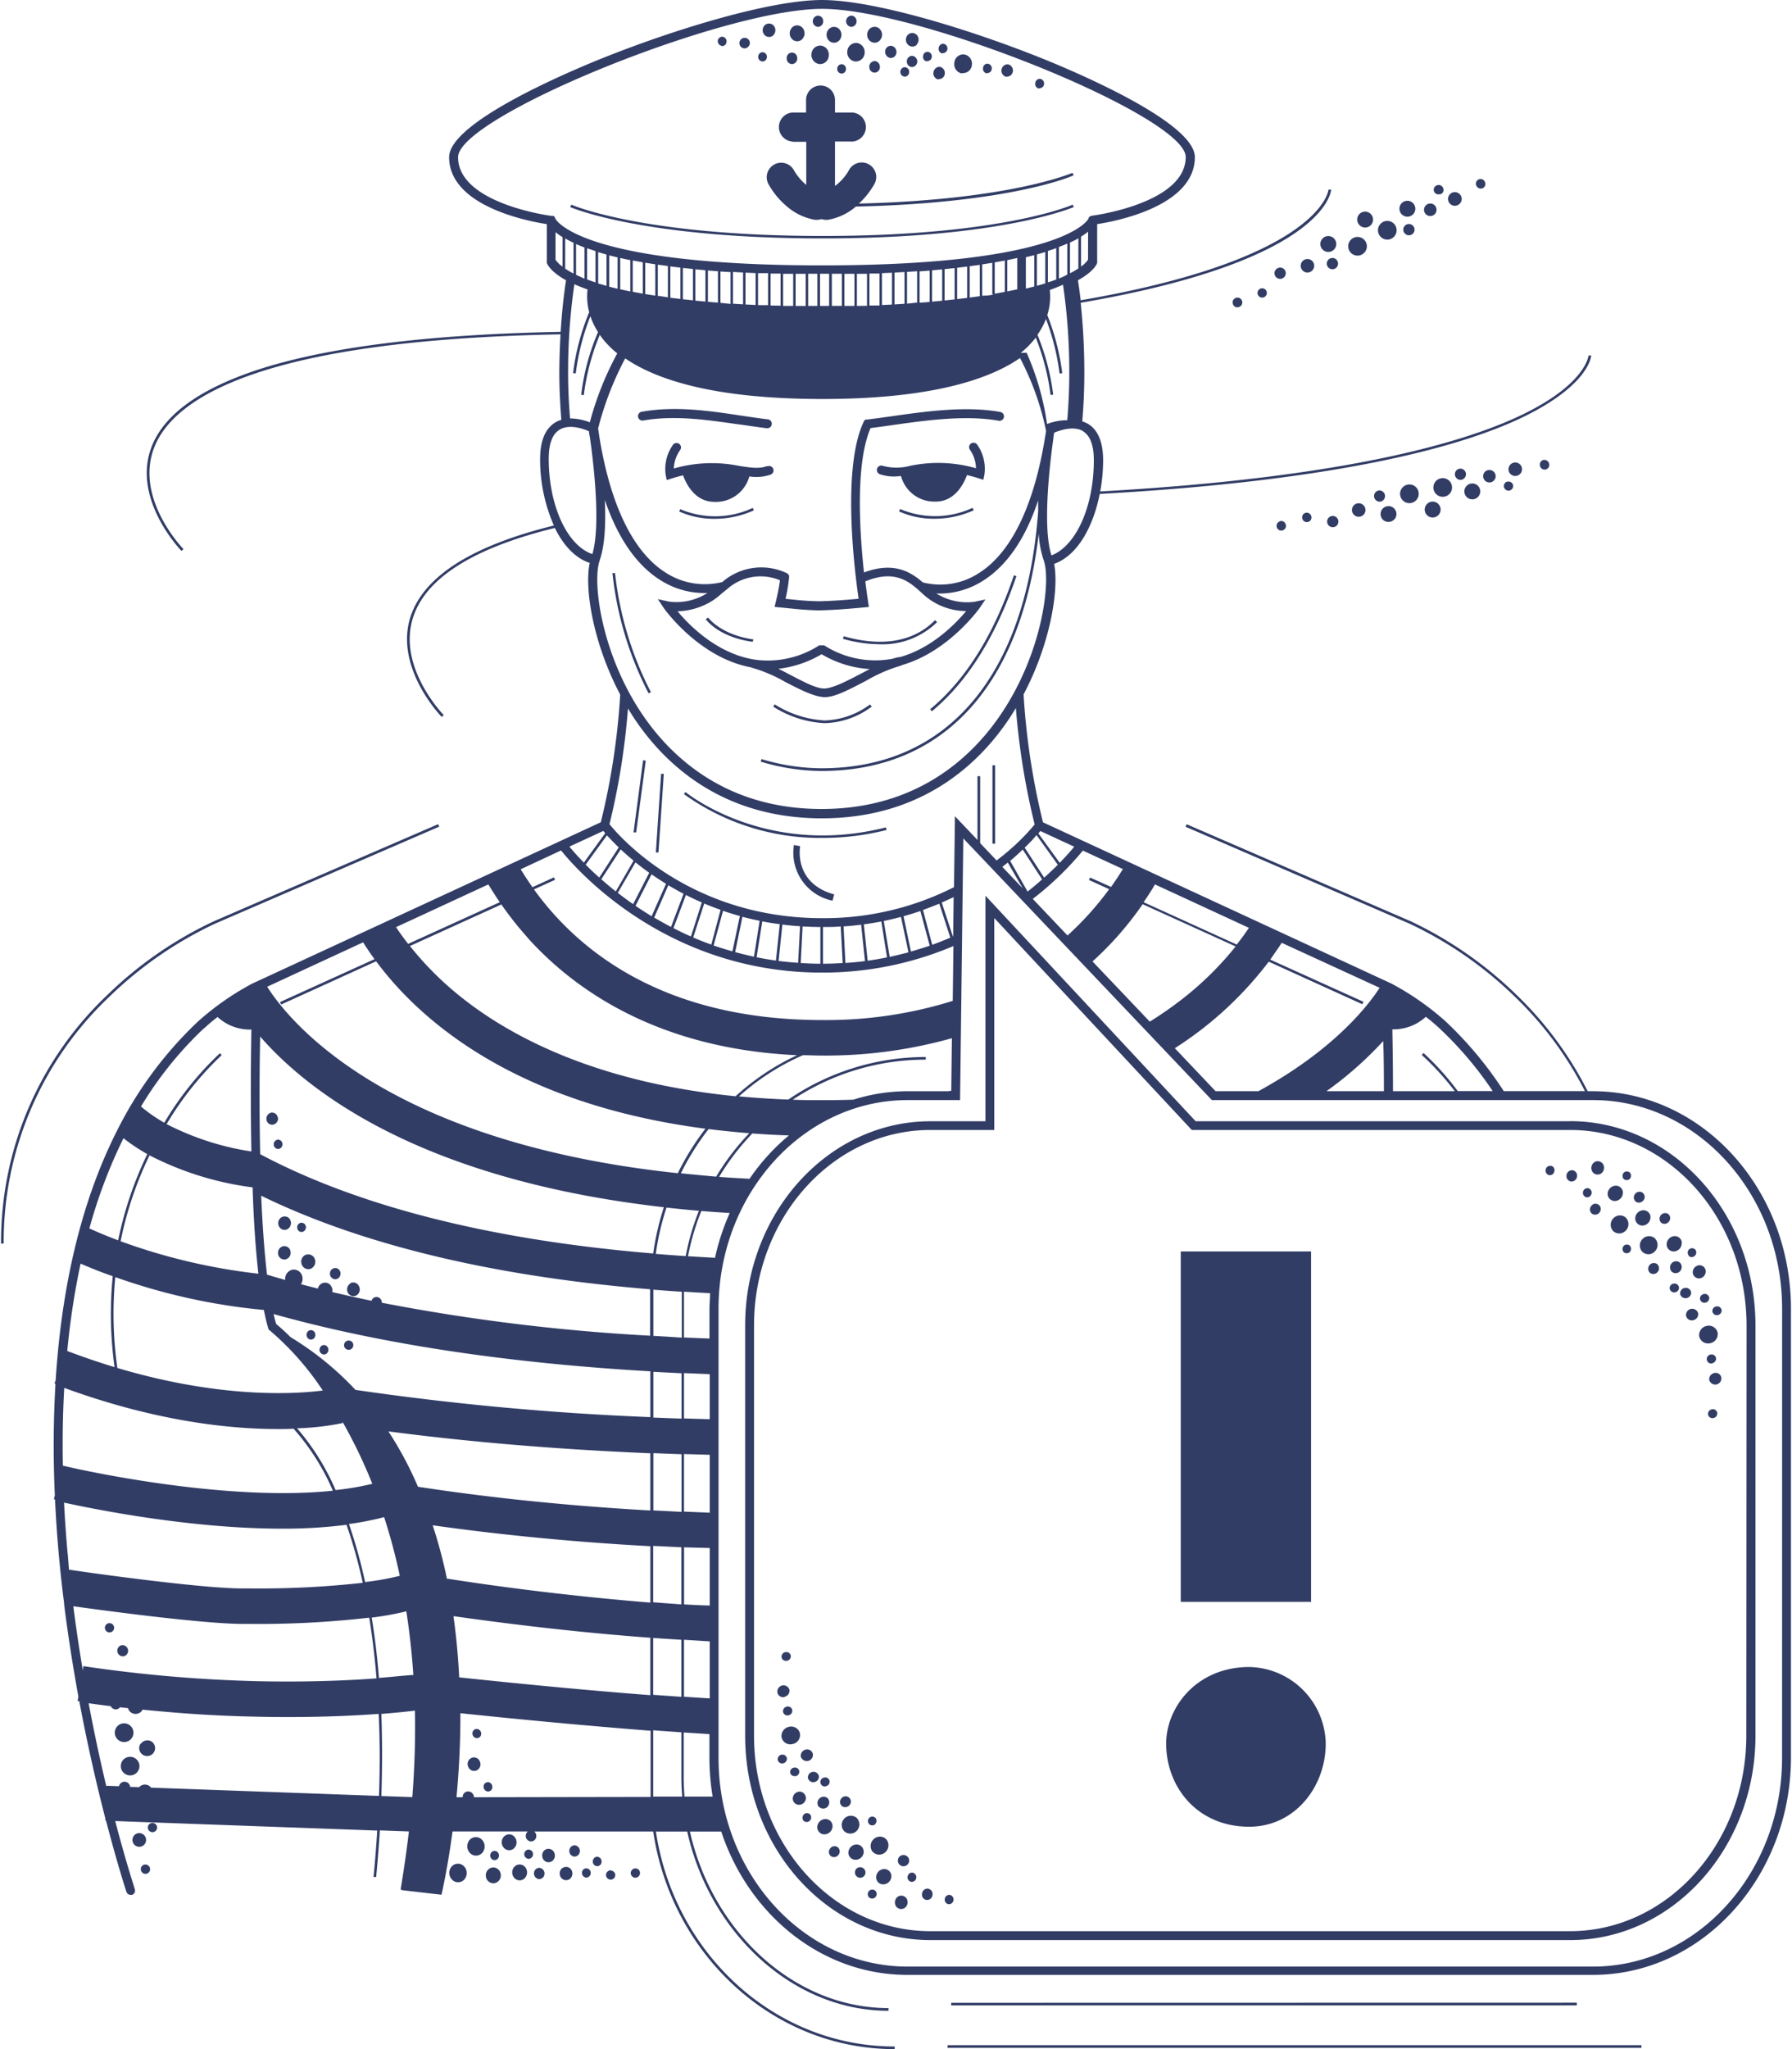 <?xml version="1.0" encoding="UTF-8" standalone="no"?>
<svg
   xmlns:dc="http://purl.org/dc/elements/1.1/"
   xmlns:cc="http://creativecommons.org/ns#"
   xmlns:rdf="http://www.w3.org/1999/02/22-rdf-syntax-ns#"
   xmlns:svg="http://www.w3.org/2000/svg"
   xmlns="http://www.w3.org/2000/svg"
   xmlns:sodipodi="http://sodipodi.sourceforge.net/DTD/sodipodi-0.dtd"
   xmlns:inkscape="http://www.inkscape.org/namespaces/inkscape"
   inkscape:version="1.0 (4035a4fb49, 2020-05-01)"
   height="160"
   width="140"
   sodipodi:docname="icon-6.svg"
   version="1.1"
   viewBox="0 0 140 160"
   data-name="Слой 1"
   id="Слой_1">
  <sodipodi:namedview
     inkscape:current-layer="Слой_1"
     inkscape:window-maximized="1"
     inkscape:window-y="-8"
     inkscape:window-x="-8"
     inkscape:cy="284.17999"
     inkscape:cx="158.45234"
     inkscape:zoom="1.495531"
     showgrid="false"
     id="namedview1073"
     inkscape:window-height="1017"
     inkscape:window-width="1920"
     inkscape:pageshadow="2"
     inkscape:pageopacity="0"
     guidetolerance="10"
     gridtolerance="10"
     objecttolerance="10"
     borderopacity="1"
     bordercolor="#666666"
     pagecolor="#ffffff" />
  <defs
     id="defs1006">
    <style
       id="style1004">.cls-1{fill:#323d66;}</style>
  </defs>
  <path
     style="stroke-width:0.489"
     id="path1070"
     d="m 69.545,4.526 a 0.45,0.45 0 0 0 0.489,-0.416 0.489,0.489 0 0 0 -0.391,-0.533 0.45,0.45 0 0 0 -0.489,0.421 0.489,0.489 0 0 0 0.391,0.528 z m -4.134,0.812 a 0.362,0.362 0 0 0 0.298,0.406 0.347,0.347 0 0 0 0.382,-0.323 0.362,0.362 0 0 0 -0.298,-0.406 0.347,0.347 0 0 0 -0.382,0.323 z m 5.822,-0.979 a 0.435,0.435 0 0 0 -0.387,0.465 0.421,0.421 0 0 0 0.435,0.411 0.44,0.44 0 0 0 -0.049,-0.876 z m -2.481,-1.223 a 0.646,0.646 0 0 0 -0.025,-0.876 0.558,0.558 0 0 0 -0.822,0.029 0.646,0.646 0 0 0 0.025,0.876 0.558,0.558 0 0 0 0.822,-0.024 z m -2.554,0.856 a 0.714,0.714 0 0 0 0.597,0.807 0.695,0.695 0 0 0 0.753,-0.636 0.719,0.719 0 0 0 -0.597,-0.807 0.69,0.69 0 0 0 -0.753,0.636 z m 0.333,-1.893 a 0.435,0.435 0 0 0 0.387,-0.465 0.421,0.421 0 0 0 -0.435,-0.411 0.44,0.44 0 0 0 0.049,0.876 z m 1.389,3.161 a 0.416,0.416 0 0 0 0.435,0.411 0.426,0.426 0 0 0 0.382,-0.489 0.421,0.421 0 0 0 -0.435,-0.411 0.431,0.431 0 0 0 -0.382,0.489 z m 2.725,0.719 a 0.347,0.347 0 0 0 0.382,-0.323 0.362,0.362 0 0 0 -0.303,-0.406 0.357,0.357 0 0 0 -0.382,0.323 0.367,0.367 0 0 0 0.303,0.406 z m 7.999,0 a 0.46,0.46 0 0 0 0.489,-0.421 0.489,0.489 0 0 0 -0.401,-0.538 0.489,0.489 0 0 0 -0.489,0.426 0.489,0.489 0 0 0 0.401,0.558 z M 77.099,5.705 a 0.347,0.347 0 0 0 0.382,-0.323 0.362,0.362 0 0 0 -0.298,-0.406 0.347,0.347 0 0 0 -0.382,0.323 0.362,0.362 0 0 0 0.298,0.431 z m -1.933,0 a 0.695,0.695 0 0 0 0.763,-0.641 0.724,0.724 0 0 0 -0.607,-0.812 0.695,0.695 0 0 0 -0.763,0.665 0.724,0.724 0 0 0 0.607,0.822 z m 6.018,1.179 a 0.342,0.342 0 0 0 0.382,-0.318 0.357,0.357 0 0 0 -0.298,-0.406 0.342,0.342 0 0 0 -0.382,0.318 0.357,0.357 0 0 0 0.298,0.44 z m -8.767,-2.118 a 0.342,0.342 0 0 0 0.377,-0.318 0.352,0.352 0 0 0 -0.298,-0.401 0.347,0.347 0 0 0 -0.377,0.318 0.357,0.357 0 0 0 0.298,0.435 z m 1.218,-0.621 a 0.352,0.352 0 0 0 0.382,-0.323 0.362,0.362 0 0 0 -0.298,-0.401 0.352,0.352 0 0 0 -0.382,0.318 0.362,0.362 0 0 0 0.298,0.44 z M 71.62,3.469 a 0.548,0.548 0 0 0 0,-0.744 0.489,0.489 0 0 0 -0.7,0 0.553,0.553 0 0 0 0,0.749 0.489,0.489 0 0 0 0.7,0.029 z m 1.703,2.706 a 0.455,0.455 0 0 0 0.489,-0.421 0.489,0.489 0 0 0 -0.396,-0.538 0.489,0.489 0 0 0 -0.489,0.426 0.489,0.489 0 0 0 0.396,0.568 z M 11.344,145.587 a 0.357,0.357 0 0 0 -0.342,0.382 0.367,0.367 0 0 0 0.382,0.347 0.362,0.362 0 0 0 0.342,-0.382 0.367,0.367 0 0 0 -0.382,-0.347 z m -0.171,-2.363 a 0.528,0.528 0 0 0 -0.734,0.147 0.533,0.533 0 1 0 0.734,-0.147 z M 65.582,3.141 a 0.646,0.646 0 0 0 -0.025,-0.876 0.558,0.558 0 0 0 -0.822,0.029 0.646,0.646 0 0 0 0.025,0.876 0.558,0.558 0 0 0 0.822,-0.029 z m -48.798,68.989 17.53,-7.583 -0.078,-0.196 -17.549,7.593 a 30.378,30.378 0 0 0 -8.317,5.763 26.532,26.532 0 0 0 -8.288,19.394 h 0.205 a 26.332,26.332 0 0 1 8.224,-19.242 30.334,30.334 0 0 1 8.273,-5.729 z m 86.392,-53.245 a 0.621,0.621 0 1 0 0.763,-0.431 0.621,0.621 0 0 0 -0.763,0.431 z M 37.499,143.532 a 0.651,0.651 0 0 0 -0.915,0.298 0.753,0.753 0 0 0 0.284,0.979 0.66,0.66 0 0 0 0.92,-0.303 0.749,0.749 0 0 0 -0.289,-0.974 z M 103.871,20.206 a 0.44,0.44 0 1 0 0.602,0.152 0.44,0.44 0 0 0 -0.602,-0.152 z M 38.942,145.053 a 0.372,0.372 0 0 0 -0.142,-0.489 0.333,0.333 0 0 0 -0.46,0.152 0.372,0.372 0 0 0 0.142,0.489 0.333,0.333 0 0 0 0.46,-0.152 z m -2.843,0.553 a 0.66,0.66 0 0 0 -0.92,0.303 0.749,0.749 0 0 0 0.289,0.979 0.651,0.651 0 0 0 0.915,-0.298 0.753,0.753 0 0 0 -0.284,-0.983 z m -24.208,-3.268 a 0.362,0.362 0 1 0 0.382,0.342 0.362,0.362 0 0 0 -0.382,-0.342 z m 26.561,3.483 a 0.612,0.612 0 0 0 -0.489,0.705 0.587,0.587 0 0 0 0.665,0.519 0.612,0.612 0 0 0 0.489,-0.705 0.592,0.592 0 0 0 -0.665,-0.519 z M 113.514,16.047 a 0.533,0.533 0 1 0 -0.367,-0.656 0.533,0.533 0 0 0 0.367,0.656 z m -0.979,-0.876 a 0.362,0.362 0 0 0 0.21,-0.489 0.372,0.372 0 0 0 -0.489,-0.21 0.364,0.364 0 1 0 0.259,0.68 z m 3.268,-0.46 a 0.367,0.367 0 0 0 0.21,-0.489 0.364,0.364 0 1 0 -0.68,0.259 0.372,0.372 0 0 0 0.479,0.22 z m -3.88,2.123 a 0.489,0.489 0 0 0 0.279,-0.616 0.489,0.489 0 1 0 -0.279,0.616 z m -5.44,0.91 a 0.621,0.621 0 1 0 -0.431,-0.768 0.626,0.626 0 0 0 0.44,0.768 z m 2.162,0.915 a 0.729,0.729 0 1 0 -0.944,-0.421 0.734,0.734 0 0 0 0.954,0.421 z m 1.14,-1.761 a 0.621,0.621 0 1 0 -0.431,-0.768 0.621,0.621 0 0 0 0.44,0.768 z m -3.469,3.014 a 0.729,0.729 0 1 0 -0.939,-0.421 0.729,0.729 0 0 0 0.939,0.421 z m 3.537,-2.363 a 0.44,0.44 0 1 0 0.455,0.753 0.44,0.44 0 0 0 -0.455,-0.753 z M 49.677,145.895 a 0.362,0.362 0 1 0 0.323,0.377 0.352,0.352 0 0 0 -0.303,-0.377 z m 24.634,10.49 v 0.201 h 48.876 v -0.21 z m -1.111,-107.816 -0.147,-0.147 c -2.099,2.128 -5.039,1.859 -7.138,1.257 l -0.059,0.201 a 10.49,10.49 0 0 0 2.862,0.426 6.086,6.086 0 0 0 4.501,-1.737 z m -17.892,-0.338 -0.171,0.117 c 0.044,0.059 1.032,1.414 3.669,1.766 l 0.054,-0.186 c -2.549,-0.362 -3.523,-1.688 -3.532,-1.698 z M 74.027,159.902 H 128.236 v -0.21 H 74.027 Z m 1.957,-120.248 a 6.957,6.957 0 0 1 -5.656,0.093 l -0.093,0.186 a 6.634,6.634 0 0 0 2.789,0.572 7.407,7.407 0 0 0 3.048,-0.66 z m -2.882,-0.489 c 1.497,0 2.187,-1.38 2.446,-2.07 0.289,0.069 0.592,0.152 0.91,0.254 l 0.367,0.113 0.078,-0.377 a 3.258,3.258 0 0 0 -0.548,-2.348 0.347,0.347 0 1 0 -0.572,0.391 2.608,2.608 0 0 1 0.465,1.433 10.734,10.734 0 0 0 -5.157,-0.186 4.09,4.09 0 0 1 -2.118,0 0.347,0.347 0 0 0 -0.445,0.201 0.352,0.352 0 0 0 0.201,0.45 3.459,3.459 0 0 0 1.659,0.137 2.691,2.691 0 0 0 2.706,2.001 z m -13.176,-2.774 c -0.616,0.235 -1.277,0.122 -2.114,0 a 10.764,10.764 0 0 0 -5.171,0.191 2.662,2.662 0 0 1 0.489,-1.433 0.347,0.347 0 1 0 -0.572,-0.391 3.258,3.258 0 0 0 -0.548,2.348 l 0.078,0.377 0.362,-0.113 c 0.323,-0.103 0.626,-0.186 0.915,-0.254 0.25,0.69 0.939,2.07 2.446,2.07 a 2.696,2.696 0 0 0 2.73,-1.986 3.425,3.425 0 0 0 1.654,-0.137 0.348,0.348 0 1 0 -0.245,-0.651 z m -6.771,3.361 -0.098,0.186 a 6.664,6.664 0 0 0 2.789,0.572 7.407,7.407 0 0 0 3.048,-0.66 l -0.083,-0.191 a 6.952,6.952 0 0 1 -5.666,0.098 z m 4.677,-6.605 c 0.7,0.103 1.385,0.205 2.055,0.289 h 0.039 a 0.348,0.348 0 0 0 0.044,-0.695 c -0.66,-0.078 -1.341,-0.181 -2.035,-0.284 -2.534,-0.382 -5.162,-0.773 -7.794,-0.308 a 0.348,0.348 0 1 0 0.122,0.685 c 2.51,-0.44 5.078,-0.029 7.559,0.318 z M 40.219,143.453 a 0.553,0.553 0 0 0 -0.817,-0.073 0.641,0.641 0 0 0 -0.064,0.871 0.553,0.553 0 0 0 0.817,0.073 0.641,0.641 0 0 0 0.064,-0.866 z m 1.957,2.397 a 0.416,0.416 0 0 0 -0.455,0.382 0.44,0.44 0 0 0 0.362,0.489 0.416,0.416 0 0 0 0.455,-0.387 0.431,0.431 0 0 0 -0.367,-0.479 z m -0.895,-1.429 a 0.363,0.363 0 0 0 0.044,0.724 0.362,0.362 0 0 0 0.318,-0.387 0.347,0.347 0 0 0 -0.367,-0.333 z m 1.248,0.059 a 0.563,0.563 0 0 0 -0.054,0.749 0.489,0.489 0 0 0 0.7,0.059 0.543,0.543 0 0 0 0.054,-0.744 0.489,0.489 0 0 0 -0.705,-0.059 z m -2.309,1.252 a 0.641,0.641 0 0 0 -0.064,0.871 0.553,0.553 0 0 0 0.817,0.073 0.646,0.646 0 0 0 0.069,-0.871 0.558,0.558 0 0 0 -0.827,-0.069 z m 4.716,-1.644 a 0.426,0.426 0 0 0 -0.455,0.387 0.44,0.44 0 0 0 0.362,0.489 0.416,0.416 0 0 0 0.455,-0.387 0.435,0.435 0 0 0 -0.367,-0.484 z m 1.698,0.89 a 0.362,0.362 0 0 0 -0.318,0.387 0.342,0.342 0 1 0 0.68,-0.044 0.352,0.352 0 0 0 -0.367,-0.338 z m -0.846,0.905 a 0.347,0.347 0 0 0 -0.318,0.382 0.352,0.352 0 0 0 0.362,0.342 0.362,0.362 0 0 0 0.318,-0.387 0.347,0.347 0 0 0 -0.367,-0.333 z m -1.889,0 a 0.553,0.553 0 0 0 -0.054,0.744 0.489,0.489 0 0 0 0.7,0.064 0.548,0.548 0 0 0 0.054,-0.744 0.489,0.489 0 0 0 -0.705,-0.044 z m 3.846,0.161 a 0.362,0.362 0 1 0 0.323,0.377 0.352,0.352 0 0 0 -0.328,-0.357 z M 118.813,36.943 a 0.528,0.528 0 1 0 -0.739,0.127 0.528,0.528 0 0 0 0.734,-0.127 z m 10.132,58.055 a 0.553,0.553 0 0 0 -0.651,-0.489 0.646,0.646 0 0 0 -0.538,0.69 0.558,0.558 0 0 0 0.651,0.489 0.651,0.651 0 0 0 0.533,-0.69 z m -0.548,-1.277 a 0.416,0.416 0 0 0 -0.073,-0.592 0.431,0.431 0 0 0 -0.592,0.113 0.421,0.421 0 0 0 0.073,0.592 0.431,0.431 0 0 0 0.587,-0.113 z m 0.925,3.004 a 0.695,0.695 0 0 0 -0.979,0 0.719,0.719 0 0 0 -0.049,1.003 0.685,0.685 0 0 0 0.979,0 0.719,0.719 0 0 0 0.039,-1.003 z m -2.275,-1.619 a 0.695,0.695 0 0 0 -0.979,0 0.719,0.719 0 0 0 -0.054,1.003 0.695,0.695 0 0 0 0.979,0 0.719,0.719 0 0 0 0.049,-1.003 z m -0.259,-2.026 a 0.548,0.548 0 0 0 -0.646,-0.489 0.651,0.651 0 0 0 -0.543,0.69 0.563,0.563 0 0 0 0.651,0.489 0.646,0.646 0 0 0 0.533,-0.69 z m 2.065,5.729 a 0.431,0.431 0 0 0 0.073,0.597 0.44,0.44 0 0 0 0.597,-0.113 0.431,0.431 0 0 0 -0.073,-0.597 0.435,0.435 0 0 0 -0.602,0.113 z m -1.986,-1.541 a 0.362,0.362 0 0 0 -0.025,0.489 0.347,0.347 0 0 0 0.489,0 0.362,0.362 0 0 0 0,-0.489 0.352,0.352 0 0 0 -0.465,0 z m 0,-5.71 a 0.367,0.367 0 0 0 -0.025,0.489 0.352,0.352 0 0 0 0.489,0 0.367,0.367 0 0 0 0,-0.489 0.352,0.352 0 0 0 -0.465,0 z m 3.449,3.224 a 0.44,0.44 0 0 0 -0.519,0.705 0.435,0.435 0 0 0 0.597,-0.113 0.421,0.421 0 0 0 -0.078,-0.592 z m 1.796,6.081 a 0.431,0.431 0 0 0 -0.528,-0.289 0.426,0.426 0 0 0 -0.318,0.489 0.431,0.431 0 0 0 0.528,0.289 0.426,0.426 0 0 0 0.318,-0.489 z m 0,1.336 a 0.489,0.489 0 0 0 -0.387,0.543 0.455,0.455 0 0 0 0.553,0.347 0.489,0.489 0 0 0 0.391,-0.543 0.489,0.489 0 0 0 -0.553,-0.347 z m -0.842,-3.581 a 0.455,0.455 0 0 0 -0.651,0 0.489,0.489 0 0 0 -0.034,0.66 0.46,0.46 0 0 0 0.651,0 0.489,0.489 0 0 0 0.034,-0.66 z m 0.127,-1.6 a 0.558,0.558 0 0 0 -0.651,-0.489 0.651,0.651 0 0 0 -0.538,0.69 0.553,0.553 0 0 0 0.651,0.489 0.646,0.646 0 0 0 0.523,-0.69 z m 2.202,7.867 a 0.729,0.729 0 0 0 0.592,-0.827 0.705,0.705 0 0 0 -0.846,-0.528 0.729,0.729 0 0 0 -0.592,0.827 0.705,0.705 0 0 0 0.832,0.528 z m -2.818,-4.658 a 0.352,0.352 0 0 0 -0.338,0.372 0.352,0.352 0 0 0 0.387,0.313 0.362,0.362 0 0 0 0.342,-0.377 0.347,0.347 0 0 0 -0.391,-0.308 z m -60.667,47.893 a 0.563,0.563 0 0 0 -0.103,0.744 0.489,0.489 0 0 0 0.695,0.093 0.548,0.548 0 0 0 0.103,-0.739 0.489,0.489 0 0 0 -0.695,-0.098 z m 1.228,-1.889 a 0.347,0.347 0 0 0 -0.426,0.254 0.357,0.357 0 0 0 0.23,0.445 0.347,0.347 0 0 0 0.426,-0.25 0.362,0.362 0 0 0 -0.245,-0.45 z m -4.486,-0.24 a 0.411,0.411 0 1 0 0.592,-0.113 0.431,0.431 0 0 0 -0.607,0.113 z M 124.542,90.761 a 0.553,0.553 0 0 0 -0.122,0.753 0.489,0.489 0 0 0 0.695,0.093 0.548,0.548 0 0 0 0.103,-0.739 0.489,0.489 0 0 0 -0.675,-0.108 z M 68.987,145.949 a 0.651,0.651 0 0 0 -0.538,0.69 0.548,0.548 0 0 0 0.646,0.489 0.646,0.646 0 0 0 0.543,-0.69 0.558,0.558 0 0 0 -0.651,-0.489 z m -1.096,1.707 a 0.362,0.362 0 0 0 0,0.489 0.347,0.347 0 0 0 0.489,0 0.357,0.357 0 0 0 0.025,-0.489 0.352,0.352 0 0 0 -0.514,0 z m 6.36,0.313 a 0.352,0.352 0 0 0 -0.431,0.254 0.362,0.362 0 0 0 0.23,0.45 0.352,0.352 0 0 0 0.431,-0.254 0.367,0.367 0 0 0 -0.235,-0.45 z M 122.844,91.373 a 0.44,0.44 0 0 0 -0.46,0.396 0.426,0.426 0 0 0 0.362,0.489 0.44,0.44 0 0 0 0.46,-0.396 0.426,0.426 0 0 0 -0.367,-0.489 z m 1.492,1.859 a 0.357,0.357 0 0 0 -0.23,-0.445 0.347,0.347 0 0 0 -0.426,0.25 0.357,0.357 0 0 0 0.23,0.445 0.347,0.347 0 0 0 0.421,-0.25 z m -0.029,0.944 a 0.421,0.421 0 0 0 0.073,0.597 0.431,0.431 0 0 0 0.592,-0.113 0.413,0.413 0 1 0 -0.665,-0.489 z m -3.117,-3.131 a 0.342,0.342 0 0 0 -0.426,0.25 0.362,0.362 0 0 0 0.225,0.455 0.347,0.347 0 0 0 0.431,-0.254 0.352,0.352 0 0 0 -0.235,-0.47 z M 97.594,130.165 c -4.071,0 -6.487,3.117 -6.487,5.979 0,3.376 2.417,6.492 6.487,6.492 3.562,0 5.979,-3.117 5.979,-6.492 a 6.091,6.091 0 0 0 -5.979,-5.979 z M 102.428,97.718 H 92.246 V 125.077 H 102.428 Z M 72.49,147.47 a 0.426,0.426 0 0 0 -0.455,0.396 0.411,0.411 0 0 0 0.357,0.489 0.431,0.431 0 0 0 0.46,-0.391 0.426,0.426 0 0 0 -0.362,-0.494 z M 112.971,38.744 a 0.729,0.729 0 0 0 -0.45,-1.385 0.729,0.729 0 1 0 0.45,1.385 z m 1.057,-2.148 a 0.44,0.44 0 0 0 0.122,0.871 0.445,0.445 0 0 0 0.377,-0.489 0.44,0.44 0 0 0 -0.499,-0.382 z m -2.608,2.833 a 0.621,0.621 0 1 0 0.866,-0.147 0.621,0.621 0 0 0 -0.866,0.147 z m 4.8,-2.715 a 0.489,0.489 0 1 0 0.602,0.308 0.489,0.489 0 0 0 -0.602,-0.303 z m -6.302,1.14 a 0.729,0.729 0 1 0 0.45,1.385 0.729,0.729 0 0 0 -0.45,-1.385 z m 5.612,0.876 a 0.621,0.621 0 1 0 -0.866,0.147 0.626,0.626 0 0 0 0.866,-0.147 z m -11.845,2.05 a 0.44,0.44 0 1 0 0.377,-0.489 0.44,0.44 0 0 0 -0.377,0.489 z m -1.707,-0.729 a 0.362,0.362 0 0 0 -0.23,0.46 0.363,0.363 0 1 0 0.69,-0.225 0.367,0.367 0 0 0 -0.46,-0.235 z m 15.764,-2.446 a 0.362,0.362 0 1 0 0.455,0.235 0.362,0.362 0 0 0 -0.455,-0.22 z m 16.023,68.838 a 0.362,0.362 0 0 0 0.298,-0.411 0.352,0.352 0 0 0 -0.426,-0.264 0.362,0.362 0 0 0 -0.294,0.411 0.347,0.347 0 0 0 0.421,0.279 z M 108.201,38.675 a 0.44,0.44 0 0 0 -0.489,-0.377 0.44,0.44 0 0 0 0.122,0.871 0.44,0.44 0 0 0 0.367,-0.494 z m -2.485,0.846 a 0.528,0.528 0 1 0 0.739,-0.127 0.528,0.528 0 0 0 -0.739,0.127 z m 3.268,0.979 a 0.621,0.621 0 1 0 -0.866,0.147 0.626,0.626 0 0 0 0.866,-0.161 z m -8.992,0.21 a 0.367,0.367 0 1 0 0.455,0.235 0.367,0.367 0 0 0 -0.455,-0.25 z M 134.205,102.684 a 0.362,0.362 0 0 0 0.294,-0.411 0.352,0.352 0 0 0 -0.421,-0.259 0.357,0.357 0 0 0 -0.294,0.406 0.352,0.352 0 0 0 0.421,0.264 z m -1.096,-1.639 a 0.357,0.357 0 0 0 -0.294,0.406 0.352,0.352 0 0 0 0.421,0.264 0.367,0.367 0 0 0 0.294,-0.411 0.352,0.352 0 0 0 -0.445,-0.259 z m -0.861,-1.659 a 0.489,0.489 0 0 0 0.553,0.431 0.553,0.553 0 0 0 0.46,-0.587 0.489,0.489 0 0 0 -0.553,-0.431 0.553,0.553 0 0 0 -0.46,0.587 z m 1.678,7.828 a 0.489,0.489 0 0 0 -0.391,0.543 0.489,0.489 0 0 0 0.558,0.347 0.489,0.489 0 0 0 0.387,-0.543 0.455,0.455 0 0 0 -0.533,-0.357 z m -2.006,-9.159 a 0.342,0.342 0 0 0 0.489,0 0.357,0.357 0 0 0 0.029,-0.489 0.347,0.347 0 0 0 -0.489,0 0.357,0.357 0 0 0 -0.01,0.479 z m 1.815,11.992 a 0.362,0.362 0 0 0 -0.294,0.411 0.347,0.347 0 0 0 0.421,0.264 0.362,0.362 0 0 0 0.298,-0.411 0.352,0.352 0 0 0 -0.406,-0.274 z m -32.1,-89.435 a 0.528,0.528 0 1 0 0.656,-0.367 0.533,0.533 0 0 0 -0.656,0.367 z m -3.146,1.918 a 0.364,0.364 0 1 0 0.259,0.68 0.364,0.364 0 0 0 -0.259,-0.68 z M 122.653,87.552 H 93.411 l -16.424,-17.613 v 17.613 h -4.305 c -7.975,0 -14.467,7.158 -14.467,15.954 v 32.022 c 0,8.807 6.492,15.959 14.467,15.959 h 49.992 c 7.98,0 14.472,-7.158 14.472,-15.959 v -32.031 c -0.005,-8.797 -6.492,-15.954 -14.472,-15.954 z m 13.777,47.976 c 0,8.415 -6.179,15.265 -13.777,15.265 H 72.681 c -7.593,0 -13.772,-6.85 -13.772,-15.265 v -32.031 c 0,-8.415 6.179,-15.265 13.772,-15.265 h 4.995 v -16.551 l 15.431,16.551 h 29.565 c 7.598,0 13.777,6.85 13.777,15.265 z M 99.786,20.955 a 0.44,0.44 0 1 0 0.602,0.152 0.44,0.44 0 0 0 -0.602,-0.152 z m -3.254,2.314 a 0.367,0.367 0 0 0 -0.205,0.489 0.357,0.357 0 0 0 0.489,0.205 0.367,0.367 0 0 0 0.21,-0.489 0.372,0.372 0 0 0 -0.494,-0.205 z m 24.017,12.652 a 0.372,0.372 0 0 0 -0.235,0.46 0.367,0.367 0 1 0 0.695,-0.225 0.372,0.372 0 0 0 -0.44,-0.235 z m 3.88,49.282 h -0.391 a 27.951,27.951 0 0 0 -5.538,-7.5 30.544,30.544 0 0 0 -8.268,-5.758 l -17.53,-7.588 -0.083,0.196 17.53,7.583 a 30.221,30.221 0 0 1 8.234,5.724 27.574,27.574 0 0 1 5.44,7.339 h -6.341 a 29.531,29.531 0 0 0 -4.521,-5.426 21.336,21.336 0 0 0 -4.281,-2.984 v 0 L 81.483,64.209 a 55.804,55.804 0 0 1 -1.512,-9.912 0.533,0.533 0 0 0 0,-0.083 c 2.07,-3.914 2.779,-8.156 2.383,-10.186 1.849,-0.656 3.063,-2.936 3.562,-5.46 19.502,-1.081 28.89,-3.914 33.333,-6.13 4.893,-2.446 5.059,-4.594 5.064,-4.682 h -0.21 c 0,0.025 -0.191,2.167 -5.01,4.54 -4.428,2.182 -13.772,4.995 -33.137,6.077 a 13.547,13.547 0 0 0 0.225,-2.417 c 0,-1.419 -0.391,-2.378 -1.169,-2.852 a 2.118,2.118 0 0 0 -0.46,-0.201 c 0.108,-1.267 0.161,-2.52 0.161,-3.728 a 51.748,51.748 0 0 0 -0.284,-5.533 c 19.022,-3.258 19.536,-8.606 19.57,-8.836 h -0.21 c 0,0.054 -0.568,5.416 -19.36,8.64 -0.064,-0.533 -0.137,-1.052 -0.215,-1.561 1.184,-0.656 1.468,-1.218 1.502,-1.365 a 0.489,0.489 0 0 0 0,-0.113 v -2.906 c 1.468,-0.225 7.632,-1.404 7.632,-5.23 0,-2.676 -9.017,-6.527 -11.776,-7.647 -5.7,-2.299 -13.273,-4.623 -17.354,-4.623 -4.08,0 -11.659,2.324 -17.354,4.623 -2.764,1.12 -11.776,4.971 -11.776,7.647 0,3.826 6.16,5.005 7.632,5.23 v 2.906 a 0.323,0.323 0 0 0 0,0.113 c 0.049,0.147 0.318,0.709 1.502,1.365 -0.196,1.262 -0.333,2.613 -0.421,4.027 -10.343,0.196 -18.342,1.199 -23.768,2.994 -4.403,1.468 -7.143,3.425 -8.146,5.871 -1.688,4.139 2.255,8.2 2.295,8.244 l 0.152,-0.147 c -0.039,-0.039 -3.89,-4.007 -2.251,-8.019 1.531,-3.757 8.288,-8.317 31.708,-8.748 -0.054,0.979 -0.093,2.006 -0.093,3.063 0,1.164 0.059,2.378 0.157,3.611 a 1.849,1.849 0 0 0 -0.489,0.215 c -0.778,0.489 -1.169,1.434 -1.169,2.852 a 12.75,12.75 0 0 0 1.076,5.186 c -6.522,1.605 -10.304,4.051 -11.253,7.29 -1.13,3.914 2.446,7.623 2.495,7.657 l 0.152,-0.147 c -0.039,-0.034 -3.542,-3.645 -2.446,-7.456 0.91,-3.165 4.658,-5.568 11.126,-7.153 0.651,1.326 1.566,2.348 2.725,2.73 -0.431,2.001 0.274,6.297 2.378,10.274 0,0 0,0.039 0,0.064 a 55.364,55.364 0 0 1 -1.512,9.912 l -27.002,12.491 -0.196,0.088 v 0 a 21.478,21.478 0 0 0 -4.281,2.984 30.446,30.446 0 0 0 -6.36,8.606 v 0 0 c -2.98,5.92 -4.325,12.745 -4.751,19.404 l -0.093,0.245 0.078,0.029 a 84.929,84.929 0 0 0 -0.049,8.704 l -0.078,0.323 h 0.093 c 0.069,1.468 0.166,2.872 0.289,4.242 0.122,1.37 0.259,2.603 0.421,3.87 v 0.083 0 c 0.318,2.525 0.705,4.946 1.115,7.197 l -0.059,0.357 h 0.127 c 0.67,3.562 1.399,6.688 2.035,9.149 v 0.171 h 0.054 c 0.89,3.425 1.575,5.519 1.595,5.568 a 0.347,0.347 0 0 0 0.328,0.24 0.279,0.279 0 0 0 0.108,0 0.342,0.342 0 0 0 0.22,-0.435 c 0,-0.049 -0.67,-2.035 -1.531,-5.328 l 20.47,0.744 c -0.073,1.169 -0.166,2.378 -0.289,3.625 h 0.205 c 0.122,-1.257 0.215,-2.446 0.289,-3.64 l 2.27,0.083 q -0.259,2.202 -0.651,4.54 h 0.088 c 0,0 0,0.029 0,0.044 l 3.107,0.357 c 0,0 0.455,-1.898 0.866,-4.941 h 5.871 a 0.489,0.489 0 0 0 -0.147,0.289 0.431,0.431 0 0 0 0.362,0.489 0.416,0.416 0 0 0 0.455,-0.382 0.445,0.445 0 0 0 -0.157,-0.391 h 9.291 c 1.429,9.614 9.345,16.992 18.866,16.992 v -0.205 c -9.403,0 -17.227,-7.285 -18.655,-16.786 h 2.446 c 1.761,7.921 8.249,13.997 15.725,13.997 v -0.21 c -7.368,0 -13.758,-5.979 -15.514,-13.787 h 2.446 c 2.162,6.522 7.867,11.194 14.541,11.194 h 53.563 c 8.528,0 15.47,-7.623 15.47,-16.992 v -35.011 c 0,-9.369 -6.942,-16.997 -15.47,-16.997 z m -15.656,-4.829 a 3.718,3.718 0 0 0 2.618,-0.979 13.278,13.278 0 0 1 1.071,0.905 28.269,28.269 0 0 1 4.154,4.893 h -2.73 a 21.121,21.121 0 0 0 -2.676,-2.975 l -0.132,0.157 a 21.395,21.395 0 0 1 2.578,2.828 h -4.829 c 0,-1.825 -0.025,-3.483 -0.049,-4.829 z m -0.68,4.829 h -4.462 a 28.342,28.342 0 0 0 4.433,-3.914 c 0.044,1.145 0.054,2.481 0.054,3.914 z m -8.855,-10.274 c 0.338,-0.489 0.636,-0.905 0.895,-1.311 l 7.652,3.513 c -0.925,1.424 -3.586,4.853 -9.472,8.073 h -3.346 l -3.185,-3.356 a 28.274,28.274 0 0 0 7.339,-6.757 l 7.309,3.322 0.088,-0.191 z m -9.007,-5.871 7.339,3.391 c -0.269,0.406 -0.587,0.842 -0.949,1.306 l -7.275,-3.307 c 0.338,-0.504 0.641,-0.949 0.91,-1.438 z m 6.302,4.844 a 25.089,25.089 0 0 1 -3.963,3.943 29.12,29.12 0 0 1 -2.745,1.928 l -4.472,-4.702 a 25.338,25.338 0 0 0 1.849,-1.849 26.669,26.669 0 0 0 2.07,-2.618 z m -8.807,-6.042 c -0.279,0.45 -0.582,0.915 -0.925,1.394 l -1.639,-0.734 -0.088,0.191 1.58,0.719 a 24.017,24.017 0 0 1 -3.254,3.616 l -2.715,-2.857 a 24.282,24.282 0 0 0 3.914,-3.772 z m -8.807,-0.641 c 0.377,-0.313 0.709,-0.612 0.979,-0.886 l 1.517,2.334 c -0.347,0.308 -0.724,0.626 -1.135,0.949 z m 0.979,2.143 -1.59,-1.673 0.426,-0.338 z m 1.38,-4.472 2.647,1.223 c -0.22,0.274 -0.602,0.709 -1.135,1.257 l -1.668,-2.295 z m 1.365,2.632 c -0.308,0.308 -0.665,0.646 -1.067,1.008 l -1.522,-2.344 c 0.391,-0.372 0.7,-0.7 0.925,-0.979 z m 1.981,-33.837 c 0.553,0.342 0.832,1.101 0.832,2.26 0,3.62 -1.399,6.693 -3.312,7.422 -0.729,-2.27 -0.098,-7.388 0.161,-9.203 0,-0.122 0.034,-0.254 0.054,-0.382 0.475,-0.191 1.531,-0.558 2.27,-0.108 z m -20.26,16.703 h -0.044 -0.069 -0.132 -0.064 a 0.186,0.186 0 0 0 -0.049,0 7.417,7.417 0 0 1 -4.99,1.125 l -0.113,-0.025 h -0.044 c -2.882,-0.489 -5.025,-2.676 -5.925,-3.757 a 5.382,5.382 0 0 0 2.818,-0.886 6.023,6.023 0 0 0 0.616,-0.489 c 0.132,-0.108 0.274,-0.225 0.421,-0.338 v 0 a 3.914,3.914 0 0 1 4.144,-0.709 c -0.093,0.758 -0.323,1.678 -0.323,1.688 l -0.098,0.391 0.401,0.039 0.744,0.073 c 0.749,0.078 1.282,0.132 2.299,0.161 h 0.029 c 1.262,-0.034 2.251,-0.113 3.532,-0.235 l 0.367,-0.034 -0.059,-0.367 c 0,-0.025 -0.103,-0.646 -0.22,-1.629 v 0 c 2.133,-0.881 3.258,-0.117 4.12,0.646 v 0 l 0.264,0.235 a 5.02,5.02 0 0 0 3.493,1.438 c -0.822,0.979 -2.676,2.901 -5.186,3.596 h -0.078 a 4.124,4.124 0 0 0 -0.489,0.127 7.388,7.388 0 0 1 -5.362,-1.062 z m 3.567,1.864 -0.607,0.318 c -1.096,0.572 -2.231,1.164 -2.896,1.189 -0.665,0.025 -1.732,-0.572 -2.769,-1.106 -0.279,-0.147 -0.563,-0.294 -0.846,-0.431 a 8.498,8.498 0 0 0 3.376,-1.14 8.317,8.317 0 0 0 3.748,1.16 z m 4.183,-6.761 c -0.915,-0.797 -2.26,-1.683 -4.614,-0.788 -0.338,-3.102 -0.69,-8.513 0.514,-11.277 0.528,-0.069 1.076,-0.142 1.649,-0.225 2.696,-0.382 5.758,-0.812 8.371,-0.347 a 0.348,0.348 0 0 0 0.122,-0.685 c -2.725,-0.489 -5.842,-0.044 -8.591,0.347 -0.641,0.088 -1.252,0.176 -1.835,0.245 h -0.029 -0.073 l -0.054,0.034 a 0.396,0.396 0 0 0 -0.049,0.044 l -0.044,0.054 v 0.029 c -1.761,3.689 -0.675,11.962 -0.401,13.831 -1.111,0.103 -1.986,0.166 -3.112,0.196 -0.979,-0.025 -1.512,-0.078 -2.241,-0.157 l -0.357,-0.034 a 13.699,13.699 0 0 0 0.279,-1.673 c 0,0 0,0 0,0 a 0.431,0.431 0 0 0 0,-0.078 0.245,0.245 0 0 0 0,-0.059 0.367,0.367 0 0 0 -0.034,-0.059 0.298,0.298 0 0 0 -0.034,-0.049 0.235,0.235 0 0 0 -0.054,-0.044 l -0.054,-0.039 v 0 a 4.638,4.638 0 0 0 -5.044,0.69 5.622,5.622 0 0 1 -4.354,-0.69 c -2.569,-1.575 -4.374,-5.245 -5.25,-10.646 -0.044,-0.313 -0.078,-0.538 -0.098,-0.651 a 24.521,24.521 0 0 1 2.118,-5.475 c 2.446,1.673 6.977,3.17 15.402,3.17 8.425,0 13.014,-1.512 15.441,-3.2 a 21.449,21.449 0 0 1 2.03,5.661 v 0.034 c 0,0.122 -0.039,0.274 -0.069,0.465 -0.876,5.426 -2.681,9.11 -5.24,10.675 a 5.499,5.499 0 0 1 -4.291,0.69 z m -26.214,-22.877 a 4.765,4.765 0 0 0 0.132,1.761 18.102,18.102 0 0 0 -1.262,4.756 l 0.21,0.029 a 18.181,18.181 0 0 1 1.145,-4.472 5.499,5.499 0 0 0 0.597,1.243 17.54,17.54 0 0 0 -1.316,4.893 l 0.205,0.029 a 18.014,18.014 0 0 1 1.248,-4.707 l 0.166,0.235 a 7.339,7.339 0 0 0 1.199,1.213 24.262,24.262 0 0 0 -2.143,5.382 4.369,4.369 0 0 0 -1.546,-0.303 c -0.098,-1.199 -0.152,-2.383 -0.152,-3.513 a 47.658,47.658 0 0 1 0.489,-6.967 c 0.289,0.132 0.641,0.269 1.032,0.411 z m -0.895,-1.145 v -2.412 c 0.201,0.088 0.416,0.176 0.656,0.264 v 2.446 c -0.24,-0.122 -0.455,-0.215 -0.651,-0.308 z m 0.861,0.362 v -2.446 l 0.656,0.22 v 2.446 c -0.23,-0.073 -0.445,-0.152 -0.651,-0.23 z m 0.866,0.303 v -2.446 c 0.205,0.064 0.426,0.122 0.651,0.186 v 2.446 z m 0.861,0.25 v -2.446 l 0.656,0.161 v 2.446 l -0.274,-0.064 z m 0.861,0.205 v -2.446 c 0.254,0.059 0.489,0.113 0.788,0.166 v 2.446 z m 0.979,0.196 v -2.446 l 0.783,0.142 v 2.446 z m 0.979,0.176 v -2.446 l 0.783,0.122 v 2.446 z m 0.979,0.152 v -2.446 l 0.788,0.103 v 2.446 c -0.22,-0.039 -0.484,-0.073 -0.734,-0.113 z m 0.979,0.137 v -2.446 l 0.788,0.093 v 2.446 z m 0.979,0.117 v -2.446 l 0.788,0.083 v 2.446 z m 0.979,0.108 v -2.446 l 0.783,0.073 v 2.446 z m 0.979,0.093 v -2.446 l 0.783,0.059 v 2.446 z m 0.979,0.078 v -2.446 l 0.788,0.049 v 2.481 z m 0.979,0.069 v -2.481 l 0.788,0.044 v 2.485 z m 0.979,0.059 v -2.485 l 0.788,0.034 v 2.49 z m 0.979,0.049 v -2.495 h 0.783 v 2.5 z m 0.979,0.034 v -2.495 h 0.783 v 2.505 z m 0.979,0.029 v -2.505 h 0.788 v 2.505 z m 0.979,0 v -2.505 h 0.788 v 2.51 h -0.788 z m 0.979,0 v -2.51 h 0.719 v 2.51 z m 0.925,0 v -2.51 h 0.714 v 2.51 z m 0.925,0 v -2.51 h 0.783 v 2.505 h -0.543 z m 0.979,0 v -2.505 h 0.788 v 2.505 z m 0.979,0 v -2.505 h 0.788 v 2.495 z m 0.979,-0.029 v -2.5 h 0.788 v 2.495 z m 0.979,-0.039 v -2.49 l 0.783,-0.034 v 2.485 z m 0.979,-0.049 v -2.485 l 0.783,-0.044 v 2.481 z m 0.979,-0.059 v -2.481 l 0.788,-0.049 v 2.446 z m 0.979,-0.073 v -2.446 l 0.788,-0.059 v 2.446 z m 0.979,-0.083 v -2.446 l 0.788,-0.073 v 2.446 z m 0.979,-0.093 v -2.446 l 0.783,-0.083 v 2.446 z m 0.979,-0.108 v -2.446 l 0.783,-0.093 v 2.446 z m 0.979,-0.122 v -2.446 l 0.788,-0.103 v 2.446 z m 0.979,-0.142 v -2.446 l 0.788,-0.122 v 2.446 c 0.176,0.054 -0.059,0.054 -0.362,0.108 z m 0.979,-0.157 v -2.446 l 0.788,-0.142 v 2.446 z m 0.979,-0.176 v -2.446 c 0.269,-0.054 0.533,-0.108 0.783,-0.166 v 2.446 z m 1.052,4.8 a 7.309,7.309 0 0 0 1.164,-1.184 v -0.029 a 18.156,18.156 0 0 1 1.164,4.501 l 0.205,-0.029 a 18.156,18.156 0 0 0 -1.228,-4.672 5.827,5.827 0 0 0 0.665,-1.238 18.68,18.68 0 0 1 1.062,4.261 l 0.21,-0.029 a 18.592,18.592 0 0 0 -1.169,-4.535 4.785,4.785 0 0 0 0.196,-1.957 c 0.387,-0.142 0.734,-0.279 1.032,-0.416 a 46.968,46.968 0 0 1 0.489,6.967 c 0,1.169 -0.054,2.388 -0.157,3.616 a 4.364,4.364 0 0 0 -1.58,0.298 20.984,20.984 0 0 0 -1.595,-5.568 z m 0.401,-5.025 v -2.446 l 0.656,-0.161 v 2.446 l -0.489,0.122 z m 0.861,-0.22 v -2.446 c 0.23,-0.064 0.45,-0.122 0.656,-0.186 v 2.446 c -0.205,0.064 -0.426,0.127 -0.656,0.191 z m 0.861,-0.269 v -2.446 c 0.23,-0.073 0.45,-0.147 0.651,-0.22 v 2.446 c -0.196,0.078 -0.411,0.157 -0.651,0.22 z m 0.861,-0.313 v -2.446 c 0.235,-0.088 0.455,-0.176 0.656,-0.264 v 2.412 c -0.191,0.122 -0.411,0.215 -0.651,0.313 z m 1.517,-0.768 a 6.081,6.081 0 0 1 -0.656,0.377 v -2.397 c 0.245,-0.117 0.489,-0.225 0.656,-0.338 z m 0.758,-0.685 a 2.216,2.216 0 0 1 -0.548,0.538 v -2.334 a 6.052,6.052 0 0 0 0.548,-0.387 z m -41.665,-3.302 c 0,0 0,0 0,-0.029 a 0.377,0.377 0 0 0 -0.093,-0.083 h -0.044 -0.078 v 0 c -0.069,0 -7.339,-0.949 -7.339,-4.589 0,-3.141 20.73,-11.581 28.435,-11.581 7.706,0 28.411,8.41 28.411,11.566 0,3.64 -7.256,4.579 -7.339,4.589 a 0.328,0.328 0 0 0 -0.254,0.181 v 0.034 c 0,0.039 -1.791,3.66 -20.827,3.66 -19.037,0 -20.813,-3.62 -20.823,-3.645 a 0.347,0.347 0 0 0 -0.044,-0.088 z m 0.607,3.846 a 2.104,2.104 0 0 1 -0.548,-0.538 v -2.153 a 4.922,4.922 0 0 0 0.548,0.387 z m 0.21,0.147 v -2.348 c 0.191,0.113 0.406,0.22 0.651,0.338 v 2.402 a 6.468,6.468 0 0 1 -0.646,-0.377 z m 2.114,22.295 c -1.957,-0.67 -3.4,-3.772 -3.4,-7.442 0,-1.16 0.284,-1.923 0.837,-2.26 0.763,-0.489 1.898,-0.064 2.309,0.113 0,0.157 0.044,0.313 0.069,0.465 0.259,1.805 0.881,6.83 0.191,9.139 z m 0.577,0.489 c 0.411,-1.111 0.489,-2.936 0.406,-4.707 1.042,3.033 2.52,5.147 4.428,6.311 a 6.419,6.419 0 0 0 3.586,0.949 4.501,4.501 0 0 1 -3.014,0.67 l -0.861,-0.191 0.489,0.729 c 0.039,0.054 2.74,3.855 6.801,4.599 a 0.313,0.313 0 0 0 0.093,0.039 11.444,11.444 0 0 1 2.573,1.101 c 1.16,0.597 2.255,1.16 3.072,1.184 h 0.025 c 0.817,0 1.957,-0.631 3.205,-1.272 a 12.143,12.143 0 0 1 2.686,-1.174 0.323,0.323 0 0 0 0.132,-0.059 c 3.625,-1.042 5.993,-4.369 6.028,-4.403 l 0.489,-0.719 -0.856,0.181 a 4.545,4.545 0 0 1 -2.98,-0.646 6.321,6.321 0 0 0 3.552,-0.939 c 1.903,-1.155 3.386,-3.278 4.403,-6.326 0,0.284 0,0.568 0,0.851 -0.934,12.784 -7.04,20.059 -16.918,20.059 a 16.38,16.38 0 0 1 -4.702,-0.719 l -0.054,0.201 a 16.498,16.498 0 0 0 4.756,0.729 c 9.545,0 15.607,-6.708 16.962,-18.538 a 7.828,7.828 0 0 0 0.387,2.084 c 0.592,1.6 -0.098,7.368 -3.483,12.231 -2.28,3.283 -6.536,7.192 -13.87,7.192 -7.334,0 -11.59,-3.914 -13.87,-7.192 -3.366,-4.848 -4.056,-10.617 -3.459,-12.217 z m 2.211,11.561 c 0.225,0.372 0.455,0.739 0.705,1.096 2.378,3.425 6.81,7.49 14.443,7.49 7.632,0 12.065,-4.071 14.438,-7.49 0.254,-0.362 0.489,-0.739 0.719,-1.115 a 56.303,56.303 0 0 0 1.468,9.085 17.647,17.647 0 0 1 -2.975,2.808 l -1.282,-1.35 v -5.23 h -0.21 v 4.981 l -1.761,-1.854 -0.073,5.538 a 22.432,22.432 0 0 1 -10.309,2.422 v 0.347 0 -0.347 c -10.274,0 -15.827,-6.36 -16.605,-7.339 a 56.063,56.063 0 0 0 1.443,-9.041 z m 18.43,16.865 c 0.465,-0.064 0.92,-0.137 1.365,-0.225 l 0.445,2.803 c -0.489,0.098 -0.979,0.191 -1.512,0.259 z m 0.088,2.867 c -0.489,0.064 -1.008,0.113 -1.526,0.147 l -0.147,-2.852 c 0.489,-0.034 0.93,-0.078 1.375,-0.137 z m 1.468,-3.131 c 0.465,-0.098 0.91,-0.201 1.345,-0.318 l 0.587,2.764 c -0.489,0.132 -0.979,0.25 -1.468,0.357 z m 1.546,-0.372 c 0.455,-0.127 0.895,-0.259 1.316,-0.406 l 0.729,2.71 c -0.489,0.161 -0.979,0.313 -1.468,0.455 z m 1.517,-0.489 c 0.44,-0.157 0.866,-0.323 1.277,-0.489 l 0.861,2.652 c -0.455,0.191 -0.925,0.382 -1.414,0.558 z m 1.468,-0.577 c 0.318,-0.142 0.631,-0.284 0.93,-0.426 l -0.039,3.068 h -0.025 z m -7.74,4.721 c -0.489,0.029 -1.013,0.054 -1.536,0.054 v -2.867 c 0.489,0 0.934,0 1.385,-0.044 z m -1.742,-2.813 v 2.867 c -0.523,0 -1.032,-0.025 -1.536,-0.054 l 0.147,-2.857 c 0.465,0.025 0.925,0.044 1.399,0.044 z m -14.443,-5.049 c 0.328,0.269 0.685,0.538 1.071,0.817 l -1.257,2.446 c -0.426,-0.294 -0.822,-0.587 -1.199,-0.881 z m -1.541,2.27 c -0.411,-0.328 -0.788,-0.641 -1.13,-0.949 l 1.517,-2.334 c 0.289,0.274 0.626,0.572 1.003,0.881 z m 2.794,-1.336 c 0.352,0.25 0.729,0.489 1.13,0.744 l -1.125,2.529 c -0.44,-0.269 -0.861,-0.538 -1.257,-0.812 z m 1.311,0.856 c 0.377,0.225 0.773,0.445 1.189,0.665 l -0.979,2.588 c -0.455,-0.235 -0.895,-0.489 -1.316,-0.729 z m 1.375,0.758 c 0.391,0.201 0.807,0.396 1.238,0.587 l -0.846,2.652 c -0.489,-0.205 -0.925,-0.426 -1.365,-0.651 z m 1.429,0.67 c 0.411,0.171 0.837,0.338 1.277,0.489 l -0.724,2.715 c -0.489,-0.176 -0.979,-0.362 -1.414,-0.558 z m 1.468,0.568 c 0.426,0.147 0.866,0.279 1.316,0.406 l -0.582,2.759 c -0.489,-0.142 -0.979,-0.294 -1.468,-0.455 z m 1.517,0.465 c 0.435,0.117 0.886,0.22 1.345,0.313 l -0.445,2.803 c -0.489,-0.108 -0.979,-0.225 -1.468,-0.357 z m 1.551,0.357 c 0.44,0.088 0.9,0.161 1.365,0.22 l -0.298,2.843 c -0.519,-0.073 -1.018,-0.161 -1.512,-0.259 z m 1.571,0.25 q 0.675,0.088 1.38,0.132 l -0.152,2.857 q -0.778,-0.054 -1.526,-0.147 z m -12.789,-6.018 -1.517,2.348 c -0.401,-0.357 -0.753,-0.695 -1.062,-1.008 l 1.659,-2.285 c 0.23,0.24 0.538,0.568 0.925,0.944 z m -1.204,-1.292 0.152,0.176 -1.668,2.295 c -0.533,-0.538 -0.91,-0.979 -1.13,-1.248 z m -3.298,1.522 c 1.091,1.365 8.136,9.54 20.377,9.54 v 0 a 26.106,26.106 0 0 0 10.274,-2.074 l -0.054,4.281 a 33.127,33.127 0 0 1 -10.211,1.497 c -12.53,0 -19.159,-5.548 -22.506,-10.201 l 1.649,-0.749 -0.088,-0.191 -1.678,0.768 c -0.342,-0.489 -0.646,-0.949 -0.92,-1.399 z m 17.755,19.453 c -1.336,-0.049 -2.622,-0.137 -3.855,-0.25 a 18.729,18.729 0 0 1 4.99,-3.214 c 0.489,0 0.979,0.029 1.468,0.029 a 36.601,36.601 0 0 0 10.172,-1.355 l -0.049,4.105 -0.259,0.034 h -3.146 a 14.095,14.095 0 0 0 -4.247,0.66 c -0.783,0.025 -1.575,0.039 -2.392,0.039 -0.817,0 -1.575,0 -2.339,-0.039 a 18.797,18.797 0 0 1 10.392,-3.126 v -0.205 a 19.017,19.017 0 0 0 -10.739,3.322 z m -8.146,39.419 v -4.457 l 2.006,0.054 v 4.491 c -0.67,-0.015 -1.341,-0.049 -2.006,-0.088 z m 2.006,2.887 v 4.452 l -2.011,-0.127 v -4.452 z m -2.011,-10.132 v -4.496 l 2.011,0.059 v 4.521 z m 0,-7.275 v -3.542 l 2.011,0.083 v 3.518 c -0.67,-0.015 -1.341,-0.039 -2.006,-0.059 z m 0,-6.321 v -2.799 c 0,-0.264 0,-0.519 0,-0.778 0.67,0.044 1.35,0.083 2.035,0.117 0,0.406 -0.044,0.812 -0.044,1.228 v 2.314 z m -2.207,-6.527 a 20.461,20.461 0 0 1 0.837,-3.616 c 0.827,0.093 1.668,0.176 2.534,0.25 a 18.743,18.743 0 0 0 -1.032,3.537 c -0.788,-0.049 -1.546,-0.108 -2.334,-0.171 z m -0.201,27.202 v -4.403 l 2.202,0.108 v 4.462 z m 2.202,2.936 v 4.447 l -2.202,-0.157 v -4.438 c 0.729,0.049 1.482,0.093 2.207,0.142 z m -2.187,-10.108 v -4.472 l 2.202,0.083 v 4.501 z m 0,-7.251 v -3.572 l 2.202,0.113 v 3.542 z m 0,-6.36 v -3.625 c 0.729,0.059 1.468,0.113 2.221,0.161 0,0.264 0,0.528 0,0.793 v 2.789 c -0.753,-0.054 -1.507,-0.098 -2.221,-0.137 z m 2.138,-12.696 a 19.903,19.903 0 0 1 2.177,-3.469 q 1.531,0.191 3.175,0.323 a 19.007,19.007 0 0 0 -2.588,3.391 c -0.954,-0.088 -1.879,-0.171 -2.774,-0.264 z m 5.617,-3.126 q 1.38,0.103 2.833,0.152 a 16.4,16.4 0 0 0 -3.077,3.386 c -0.807,-0.044 -1.605,-0.088 -2.378,-0.147 a 19.193,19.193 0 0 1 2.613,-3.41 z m -17.569,-15.27 c 3.572,3.968 10.069,8.655 21.038,9.159 a 18.944,18.944 0 0 0 -4.804,3.205 c -10.881,-1.086 -17.574,-4.658 -21.439,-7.74 a 24.952,24.952 0 0 1 -4.002,-3.992 l 7.143,-3.244 a 25.93,25.93 0 0 0 2.055,2.593 z m -3.077,-4.178 c 0.269,0.445 0.568,0.915 0.89,1.389 l -7.158,3.254 c -0.362,-0.465 -0.68,-0.905 -0.944,-1.306 z m -9.785,4.521 c 0.254,0.406 0.548,0.846 0.89,1.316 l -7.383,3.351 0.088,0.191 7.422,-3.376 c 3.327,4.486 10.675,11.111 25.725,13.073 a 20.333,20.333 0 0 0 -2.158,3.474 c -23.068,-2.446 -30.539,-12.114 -32.08,-14.56 z m -8.185,25.877 a 46.591,46.591 0 0 1 -10.764,-2.534 28.152,28.152 0 0 1 2.26,-6.708 24.301,24.301 0 0 0 8.053,2.5 c 0.073,2.383 0.22,4.707 0.45,6.722 z m 6.571,11.561 a 39.101,39.101 0 0 1 2.329,4.844 21.845,21.845 0 0 1 -2.867,0.489 18.685,18.685 0 0 0 -3.009,-4.824 20.642,20.642 0 0 0 3.572,-0.411 z m 3.254,7.446 a 46.2,46.2 0 0 1 1.223,4.579 20.235,20.235 0 0 1 -2.71,0.489 39.786,39.786 0 0 0 -1.262,-4.53 23.181,23.181 0 0 0 2.75,-0.538 z m -2.236,-9.932 a 23.866,23.866 0 0 0 -5.078,-4.124 c -0.543,-0.543 -0.949,-0.881 -1.12,-1.023 -0.073,-0.24 -0.137,-0.489 -0.201,-0.778 7.26,2.035 16.845,3.743 29.433,4.472 v 3.576 a 219.943,219.943 0 0 1 -23.014,-2.123 z m 2.055,-6.805 a 0.431,0.431 0 0 0 -0.313,-0.44 0.401,0.401 0 0 0 -0.489,0.284 c -1.062,-0.22 -2.084,-0.45 -3.068,-0.68 a 0.646,0.646 0 0 0 -0.069,-0.435 0.558,0.558 0 0 0 -0.793,-0.215 0.607,0.607 0 0 0 -0.264,0.377 c -0.45,-0.113 -0.89,-0.225 -1.321,-0.342 a 0.749,0.749 0 0 0 0.117,-0.528 0.685,0.685 0 0 0 -0.773,-0.607 0.724,0.724 0 0 0 -0.572,0.802 c -0.489,-0.137 -0.979,-0.274 -1.424,-0.416 -0.215,-1.835 -0.362,-3.963 -0.455,-6.16 6.36,3.107 15.989,6.116 30.387,7.305 0,0.044 0,0.083 0,0.127 v 3.498 a 153.684,153.684 0 0 1 -20.945,-2.569 z m -9.217,0.558 c 0.108,0.523 0.22,1.008 0.347,1.429 l 0.034,0.108 0.088,0.069 a 22.124,22.124 0 0 1 4.134,4.687 c -2.167,0.279 -7.975,0.641 -16.047,-1.761 a 29.844,29.844 0 0 1 -0.161,-7.094 47.775,47.775 0 0 0 11.605,2.564 z m -4.687,-21.967 a 13.278,13.278 0 0 1 1.071,-0.905 3.728,3.728 0 0 0 2.618,0.979 h 0.025 c -0.044,2.446 -0.073,5.915 0,9.521 a 21.527,21.527 0 0 1 -6.624,-2.138 24.717,24.717 0 0 1 4.301,-5.382 l -0.132,-0.157 a 24.683,24.683 0 0 0 -4.349,5.431 11.517,11.517 0 0 1 -1.82,-1.267 28.827,28.827 0 0 1 4.912,-6.101 z m -6.272,8.567 a 14.873,14.873 0 0 0 1.854,1.233 28.279,28.279 0 0 0 -2.275,6.732 c -0.749,-0.279 -1.502,-0.587 -2.251,-0.93 a 39.938,39.938 0 0 1 2.671,-7.055 z m -3.351,9.785 c 0.842,0.367 1.683,0.7 2.505,0.979 a 30.099,30.099 0 0 0 0.142,7.104 c -1.184,-0.362 -2.417,-0.778 -3.699,-1.262 v 0.039 a 59.371,59.371 0 0 1 1.052,-6.894 z m -1.282,9.702 c 7.114,2.603 12.877,3.214 16.683,3.214 0.435,0 0.846,0 1.233,-0.025 a 17.975,17.975 0 0 1 3.068,4.839 c -8.635,0.905 -20.27,-1.747 -21.092,-1.957 -0.039,-2.006 -0.01,-4.046 0.108,-6.106 z m 0.269,12.975 c -0.117,-1.297 -0.215,-2.642 -0.284,-4.017 2.446,0.533 9.902,2.035 17.041,2.035 a 38.94,38.94 0 0 0 5.025,-0.303 39.708,39.708 0 0 1 1.267,4.53 73.221,73.221 0 0 1 -8.807,0.44 h -0.631 c -3.425,0 -13.327,-1.424 -13.513,-1.468 q -0.049,-0.636 -0.098,-1.252 z m 1.184,9.1 c -0.269,-1.61 -0.523,-3.288 -0.744,-5.025 2.407,0.338 10.069,1.365 13.176,1.38 h 0.646 a 75.178,75.178 0 0 0 9.296,-0.489 c 0.23,1.443 0.426,3.019 0.568,4.741 -2.172,0.161 -5.382,0.308 -9.32,0.22 A 110.336,110.336 0 0 1 6.51,130.097 Z m 23.137,9.785 -17.819,-0.646 a 0.489,0.489 0 0 0 -0.132,-0.137 0.612,0.612 0 0 0 -0.793,0.103 l -0.709,-0.029 a 0.161,0.161 0 0 0 0,-0.049 0.44,0.44 0 0 0 -0.861,0 l -0.979,-0.034 v 0.093 c -0.46,-1.928 -0.939,-4.129 -1.394,-6.536 0.431,0.059 1.013,0.142 1.727,0.225 a 0.435,0.435 0 0 0 0.489,0.245 0.411,0.411 0 0 0 0.235,-0.157 l 0.626,0.069 a 0.602,0.602 0 0 0 0.245,0.347 0.621,0.621 0 0 0 0.861,-0.171 0.298,0.298 0 0 0 0.025,-0.059 c 2.383,0.24 5.46,0.489 8.895,0.548 0.881,0.025 1.722,0.029 2.529,0.029 2.896,0 5.274,-0.117 7.026,-0.245 0.098,1.937 0.108,4.061 0.029,6.36 z m 0,-9.173 c -0.137,-1.727 -0.333,-3.307 -0.568,-4.751 a 23.411,23.411 0 0 0 2.701,-0.489 c 0.245,1.566 0.431,3.219 0.548,4.971 -0.387,0.01 -1.301,0.117 -2.662,0.225 z m 2.588,9.266 -2.402,-0.083 c 0.078,-2.309 0.069,-4.442 0,-6.414 1.218,-0.093 2.109,-0.191 2.622,-0.254 0.039,2.079 -0.015,4.33 -0.201,6.708 z m -1.908,-28.563 c 5.944,0.783 12.721,1.389 20.519,1.717 v 4.467 c -6.85,-0.387 -12.882,-1.047 -18.156,-1.854 a 27.75,27.75 0 0 0 -2.344,-4.374 z m 4.633,11.551 a 37.946,37.946 0 0 0 -1.12,-4.212 c 5.015,0.709 10.666,1.287 17.006,1.634 v 4.403 c -5.749,-0.47 -11.096,-1.125 -15.866,-1.869 z m 15.886,4.614 v 4.438 c -5.054,-0.387 -10.274,-0.895 -14.932,-1.389 -0.078,-1.561 -0.22,-3.161 -0.45,-4.78 4.677,0.66 9.849,1.277 15.402,1.688 z m -13.777,12.407 a 0.489,0.489 0 0 0 -0.333,-0.435 0.435,0.435 0 0 0 -0.548,0.328 0.793,0.793 0 0 0 0,0.108 h -0.489 c 0.186,-1.957 0.313,-4.178 0.303,-6.561 4.643,0.489 9.844,0.979 14.863,1.37 v 4.814 c 0,0.117 0,0.235 0,0.352 z M 20.326,90.12 c -0.073,-3.425 -0.054,-6.732 0,-9.183 3.669,4.222 12.456,11.16 31.537,13.327 a 21.527,21.527 0 0 0 -0.832,3.611 c -15.123,-1.252 -24.746,-4.574 -30.705,-7.755 z m 30.705,50.163 c 0,-0.117 0,-0.235 0,-0.352 v -4.824 l 2.202,0.157 v 3.508 c 0,0.489 0.025,1.013 0.064,1.512 z m 2.446,0 c -0.039,-0.489 -0.064,-1.003 -0.064,-1.512 v -3.493 l 2.011,0.127 v 1.854 a 18.631,18.631 0 0 0 0.25,3.024 z m 0.274,-42.193 a 18.973,18.973 0 0 1 1.042,-3.532 c 0.724,0.059 1.468,0.113 2.216,0.157 a 18.102,18.102 0 0 0 -1.15,3.498 z M 139.224,137.26 c 0,8.983 -6.629,16.297 -14.775,16.297 H 70.91 c -8.146,0 -14.775,-7.314 -14.775,-16.297 v -35.06 c 0,-8.988 6.629,-16.302 14.775,-16.302 h 4.095 l 0.254,-20.431 19.418,20.431 h 29.776 c 8.146,0 14.775,7.339 14.775,16.302 z M 77.745,59.757 h -0.21 v 6.121 h 0.21 z m -55.608,37.55 a 0.523,0.523 0 0 0 -0.411,0.597 0.489,0.489 0 0 0 0.563,0.435 0.519,0.519 0 0 0 0.411,-0.597 0.489,0.489 0 0 0 -0.563,-0.435 z m 5.132,7.368 a 0.362,0.362 0 1 0 0.333,0.372 0.347,0.347 0 0 0 -0.333,-0.372 z m -2.847,-0.788 a 0.333,0.333 0 0 0 -0.445,0.196 0.377,0.377 0 0 0 0.186,0.489 0.333,0.333 0 0 0 0.445,-0.196 0.377,0.377 0 0 0 -0.186,-0.489 z m 1.018,1.164 a 0.338,0.338 0 0 0 -0.445,0.196 0.367,0.367 0 0 0 0.186,0.489 0.333,0.333 0 0 0 0.445,-0.196 0.377,0.377 0 0 0 -0.186,-0.489 z m 43.827,-40.246 -0.054,-0.201 c -9.359,2.373 -15.607,-2.71 -15.656,-2.759 l -0.132,0.157 a 18.215,18.215 0 0 0 10.856,3.425 20.177,20.177 0 0 0 4.985,-0.621 z m -17.408,-4.379 h -0.21 l -0.411,6.135 h 0.205 z m -1.409,-1.032 -0.21,-0.029 -0.744,5.631 h 0.205 z m -24.174,39.629 a 0.411,0.411 0 0 0 -0.489,0.333 0.44,0.44 0 0 0 0.313,0.523 0.411,0.411 0 0 0 0.489,-0.333 0.44,0.44 0 0 0 -0.313,-0.533 z m 36.239,-32.951 -0.489,-0.093 a 3.821,3.821 0 0 0 3.014,4.349 l 0.132,-0.489 c -3.165,-0.871 -2.681,-3.674 -2.657,-3.767 z m -35.158,34.155 a 0.548,0.548 0 0 0 -0.171,0.724 0.489,0.489 0 0 0 0.68,0.186 0.548,0.548 0 0 0 0.171,-0.724 0.489,0.489 0 0 0 -0.68,-0.21 z m -4.893,-5.186 a 0.489,0.489 0 0 0 -0.67,0.22 0.548,0.548 0 0 0 0.205,0.714 0.489,0.489 0 0 0 0.67,-0.22 0.548,0.548 0 0 0 -0.225,-0.739 z M 8.535,126.741 a 0.362,0.362 0 1 0 0.382,0.342 0.362,0.362 0 0 0 -0.382,-0.342 z M 23.898,95.781 a 0.347,0.347 0 0 0 -0.391,-0.303 0.357,0.357 0 0 0 -0.284,0.411 0.338,0.338 0 0 0 0.387,0.303 0.362,0.362 0 0 0 0.289,-0.396 z m 0.029,2.177 a 0.587,0.587 0 0 0 -0.367,0.729 0.548,0.548 0 0 0 0.69,0.391 0.592,0.592 0 0 0 0.362,-0.714 0.538,0.538 0 0 0 -0.685,-0.391 z m 43.543,46.562 a 0.548,0.548 0 0 0 -0.646,-0.489 0.651,0.651 0 0 0 -0.543,0.69 0.563,0.563 0 0 0 0.651,0.489 0.646,0.646 0 0 0 0.548,-0.675 z M 61.928,11.072 h 1.062 v 3.366 a 4.193,4.193 0 0 1 -0.979,-1.169 1.132,1.132 0 0 0 -1.957,1.14 6.248,6.248 0 0 0 1.424,1.712 4.56,4.56 0 0 0 2.182,1.042 1.522,1.522 0 0 0 0.21,0 1.36,1.36 0 0 0 0.308,-0.054 1.316,1.316 0 0 0 0.303,0.054 0.979,0.979 0 0 0 0.205,0 4.545,4.545 0 0 0 2.177,-1.032 c 12.153,-0.274 16.967,-2.402 17.016,-2.446 l -0.088,-0.186 c -0.049,0 -4.765,2.104 -16.688,2.397 a 6.36,6.36 0 0 0 1.199,-1.507 1.132,1.132 0 0 0 -1.957,-1.14 3.914,3.914 0 0 1 -1.111,1.272 v -3.469 h 1.204 a 1.135,1.135 0 1 0 0,-2.265 h -1.204 V 7.808 a 1.13,1.13 0 1 0 -2.26,0 v 0.979 h -1.062 a 1.135,1.135 0 0 0 0,2.265 z M 61.898,5.005 a 0.431,0.431 0 0 0 0.382,-0.489 0.416,0.416 0 0 0 -0.435,-0.411 0.426,0.426 0 0 0 -0.382,0.489 0.421,0.421 0 0 0 0.435,0.411 z m -1.468,-2.27 a 0.553,0.553 0 0 0 0,-0.749 0.489,0.489 0 0 0 -0.7,0 0.548,0.548 0 0 0 0,0.744 0.489,0.489 0 0 0 0.709,0.005 z m 2.255,0.303 a 0.646,0.646 0 0 0 0,-0.876 0.553,0.553 0 0 0 -0.817,0 0.646,0.646 0 0 0 0,0.876 0.553,0.553 0 0 0 0.827,0 z m -3.151,1.761 a 0.342,0.342 0 0 0 0.377,-0.318 0.352,0.352 0 0 0 -0.298,-0.401 0.347,0.347 0 0 0 -0.377,0.318 0.357,0.357 0 0 0 0.308,0.401 z m 4.462,0.201 a 0.685,0.685 0 0 0 0.753,-0.636 0.714,0.714 0 0 0 -0.597,-0.802 0.69,0.69 0 0 0 -0.753,0.636 0.714,0.714 0 0 0 0.607,0.802 z m -0.069,-2.901 a 0.435,0.435 0 0 0 0.387,-0.465 0.421,0.421 0 0 0 -0.435,-0.411 0.44,0.44 0 0 0 0.049,0.876 z m 4.173,53.069 -0.132,-0.161 a 6.258,6.258 0 0 1 -3.532,1.248 8.141,8.141 0 0 1 -3.914,-1.257 l -0.117,0.176 a 8.219,8.219 0 0 0 4.012,1.292 6.36,6.36 0 0 0 3.694,-1.297 z m 11.307,-10.181 -0.196,-0.069 c -1.571,4.653 -3.772,8.171 -6.541,10.46 l 0.132,0.161 c 2.794,-2.314 5.015,-5.866 6.605,-10.553 z m -28.553,9.061 a 26.42,26.42 0 0 1 -2.803,-9.296 h -0.205 a 26.537,26.537 0 0 0 2.823,9.384 z m 7.339,-50.271 a 0.435,0.435 0 0 0 0.387,-0.489 0.411,0.411 0 1 0 -0.387,0.489 z m 25.7,12.393 -0.088,-0.191 c -0.049,0.025 -5.514,2.446 -19.536,2.446 -14.022,0 -19.57,-2.412 -19.634,-2.446 l -0.088,0.191 c 0.059,0.025 5.641,2.446 19.722,2.446 14.081,0 19.57,-2.446 19.624,-2.446 z M 56.379,3.596 a 0.347,0.347 0 0 0 0.382,-0.318 0.367,0.367 0 0 0 -0.303,-0.411 0.357,0.357 0 0 0 -0.382,0.323 0.367,0.367 0 0 0 0.303,0.387 z M 9.485,128.468 a 0.44,0.44 0 0 0 0.201,0.856 0.44,0.44 0 0 0 -0.201,-0.856 z m 51.567,8.547 a 0.352,0.352 0 0 0 -0.289,0.406 0.342,0.342 0 0 0 0.416,0.264 0.362,0.362 0 0 0 0.294,-0.411 0.352,0.352 0 0 0 -0.421,-0.259 z m 0.24,-4.526 a 0.489,0.489 0 0 0 0.387,-0.538 0.489,0.489 0 0 0 -0.558,-0.347 0.489,0.489 0 0 0 -0.387,0.538 0.455,0.455 0 0 0 0.572,0.367 z m -50.868,2.769 a 0.729,0.729 0 1 0 -0.69,0.763 0.719,0.719 0 0 0 0.69,-0.763 z m 52.526,5.074 a 0.489,0.489 0 0 0 -0.553,-0.431 0.553,0.553 0 0 0 -0.46,0.587 0.489,0.489 0 0 0 0.553,0.431 0.548,0.548 0 0 0 0.475,-0.587 z m -1.468,-10.651 a 0.357,0.357 0 0 0 0.294,-0.411 0.347,0.347 0 0 0 -0.421,-0.264 0.357,0.357 0 0 0 -0.294,0.411 0.347,0.347 0 0 0 0.416,0.259 z m 0.171,5.152 a 0.729,0.729 0 0 0 -0.592,0.822 0.695,0.695 0 0 0 0.846,0.528 0.724,0.724 0 0 0 0.592,-0.822 0.7,0.7 0 0 0 -0.851,-0.528 z m -0.181,-1.575 a 0.362,0.362 0 0 0 -0.294,0.416 0.347,0.347 0 0 0 0.421,0.264 0.362,0.362 0 0 0 0.294,-0.416 0.347,0.347 0 0 0 -0.426,-0.264 z m 3.376,11.086 a 0.416,0.416 0 0 0 0.073,0.592 0.431,0.431 0 0 0 0.592,-0.113 0.421,0.421 0 0 0 -0.073,-0.592 0.426,0.426 0 0 0 -0.597,0.122 z m -2.045,-2.666 a 0.362,0.362 0 0 0 -0.029,0.489 0.352,0.352 0 0 0 0.489,0 0.362,0.362 0 0 0 0.029,-0.489 0.352,0.352 0 0 0 -0.494,0 z m 4.105,1.306 a 0.724,0.724 0 0 0 0.054,-1.003 0.695,0.695 0 0 0 -0.979,0 0.709,0.709 0 0 0 -0.054,0.979 0.695,0.695 0 0 0 0.974,0.025 z m -0.523,-2.055 a 0.413,0.413 0 1 0 -0.665,-0.489 0.421,0.421 0 0 0 0.073,0.597 0.435,0.435 0 0 0 0.592,-0.108 z m -1.345,1.605 a 0.548,0.548 0 0 0 -0.646,-0.489 0.646,0.646 0 0 0 -0.543,0.69 0.558,0.558 0 0 0 0.651,0.489 0.651,0.651 0 0 0 0.538,-0.709 z m -1.071,-3.88 a 0.431,0.431 0 0 0 -0.528,-0.289 0.426,0.426 0 0 0 -0.318,0.489 0.431,0.431 0 0 0 0.528,0.289 0.426,0.426 0 0 0 0.318,-0.509 z m -1.82,0.039 a 0.362,0.362 0 0 0 0.294,-0.406 0.347,0.347 0 0 0 -0.421,-0.264 0.352,0.352 0 0 0 -0.289,0.406 0.342,0.342 0 0 0 0.416,0.245 z m -25.304,-1.434 a 0.519,0.519 0 0 0 -0.269,0.68 0.489,0.489 0 0 0 0.651,0.303 0.519,0.519 0 0 0 0.269,-0.68 0.489,0.489 0 0 0 -0.651,-0.303 z m 0.489,-2.246 a 0.333,0.333 0 0 0 -0.416,0.25 0.377,0.377 0 0 0 0.25,0.445 0.333,0.333 0 0 0 0.416,-0.25 0.377,0.377 0 0 0 -0.25,-0.445 z m 0.871,4.159 a 0.333,0.333 0 0 0 -0.416,0.25 0.382,0.382 0 0 0 0.25,0.45 0.333,0.333 0 0 0 0.416,-0.25 0.387,0.387 0 0 0 -0.23,-0.45 z m -28.078,-1.996 a 0.729,0.729 0 0 0 -0.69,0.763 0.734,0.734 0 0 0 0.768,0.69 0.729,0.729 0 0 0 0.69,-0.763 0.734,0.734 0 0 0 -0.749,-0.69 z m 11.576,-49.904 a 0.455,0.455 0 0 0 -0.514,-0.396 0.489,0.489 0 0 0 -0.372,0.543 0.45,0.45 0 0 0 0.489,0.401 0.489,0.489 0 0 0 0.416,-0.533 z m -10.724,48.881 a 0.621,0.621 0 1 0 0.861,-0.171 0.621,0.621 0 0 0 -0.842,0.186 z m 52.14,1.35 a 0.489,0.489 0 0 0 0.387,-0.543 0.455,0.455 0 0 0 -0.553,-0.347 0.489,0.489 0 0 0 -0.391,0.543 0.489,0.489 0 0 0 0.558,0.347 z m 5.25,4.932 a 0.362,0.362 0 0 0 0.025,-0.489 0.352,0.352 0 0 0 -0.489,0 0.367,0.367 0 0 0 0,0.489 0.352,0.352 0 0 0 0.465,0.015 z m -3.89,-2.96 a 0.357,0.357 0 0 0 0.338,-0.372 0.342,0.342 0 0 0 -0.387,-0.313 0.367,0.367 0 0 0 -0.342,0.377 0.352,0.352 0 0 0 0.391,0.323 z m -0.489,1.61 a 0.46,0.46 0 0 0 0.651,0 0.489,0.489 0 0 0 0.034,-0.66 0.46,0.46 0 0 0 -0.651,0 0.489,0.489 0 0 0 -0.044,0.675 z M 21.677,88.99 a 0.367,0.367 0 0 0 -0.289,0.416 0.347,0.347 0 0 0 0.391,0.303 0.362,0.362 0 0 0 0.284,-0.416 0.347,0.347 0 0 0 -0.387,-0.303 z m 46.523,55.623 a 0.695,0.695 0 0 0 0.979,0 0.719,0.719 0 0 0 0.054,-1.003 0.695,0.695 0 0 0 -0.979,0 0.724,0.724 0 0 0 -0.064,1.003 z m 2.74,0.93 a 0.421,0.421 0 0 0 -0.073,-0.597 0.44,0.44 0 1 0 0.073,0.597 z"
     class="cls-1" />
</svg>
